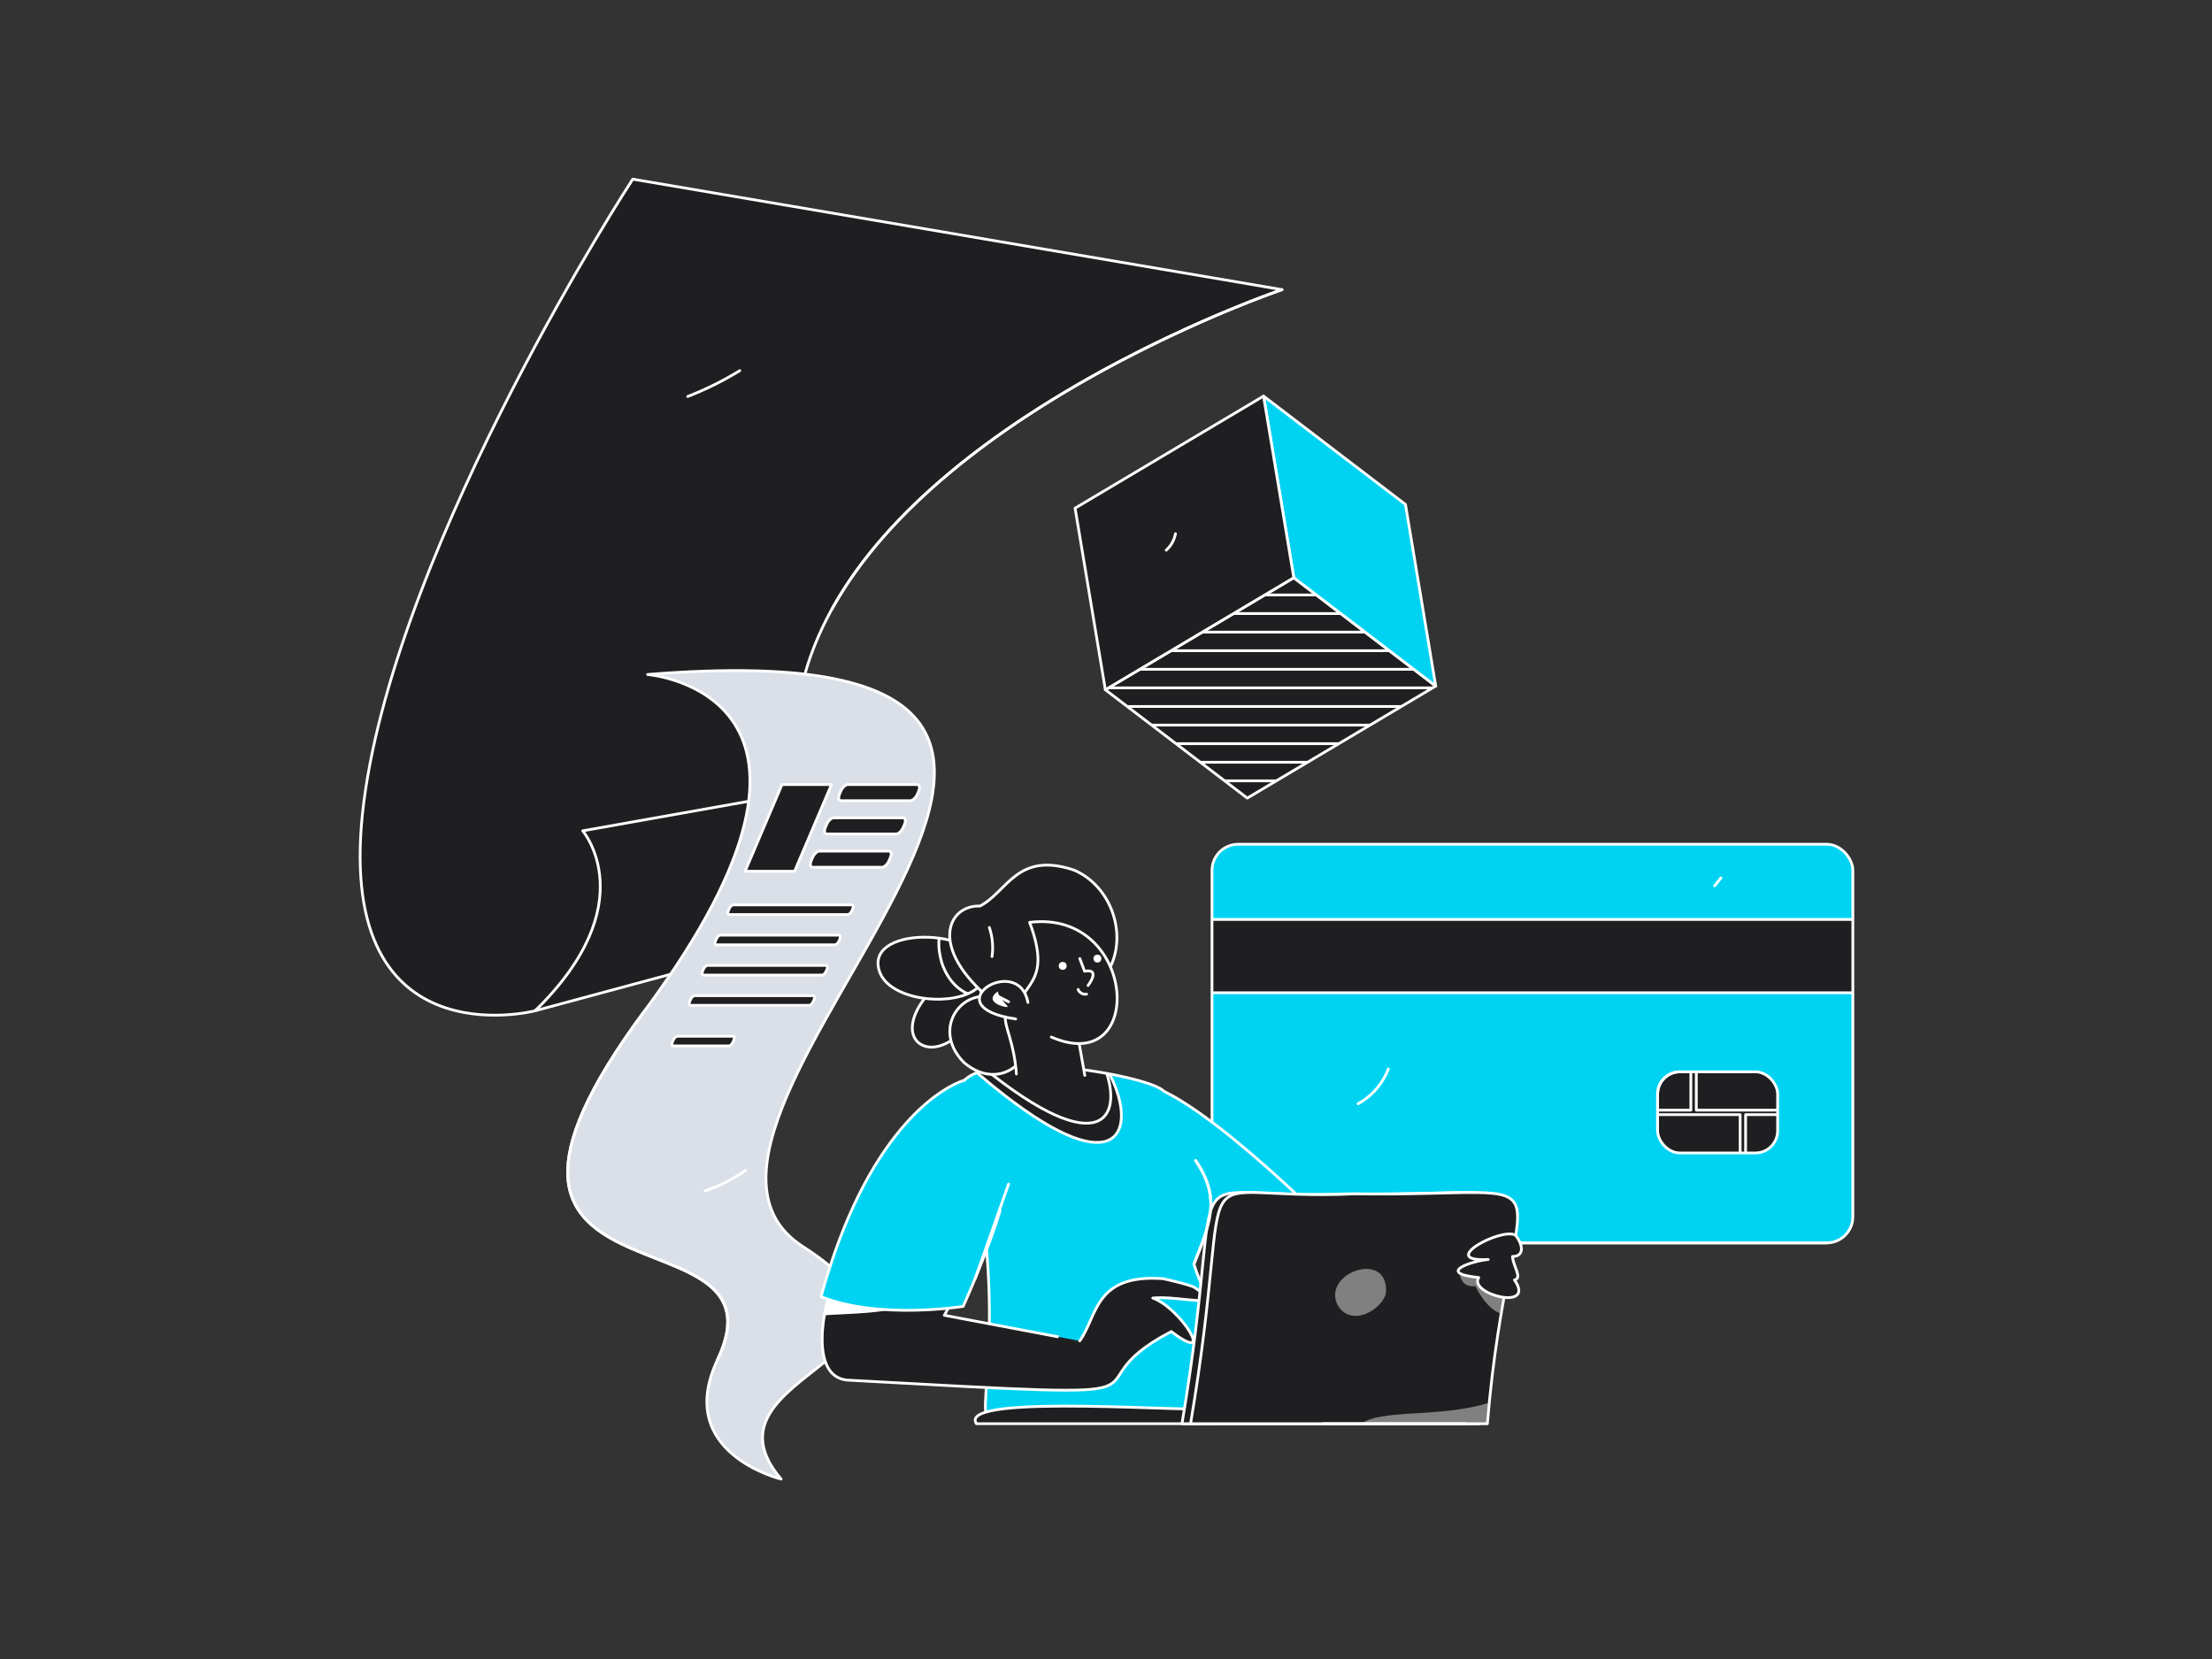 <svg xmlns="http://www.w3.org/2000/svg" viewBox="0 0 4000 3000"><rect x="0" y="0" width="4000" height="3000" fill="#333333" stroke="none"/><defs><clipPath id="a"><rect width="4000" height="3000" fill="none"/></clipPath><clipPath id="b"><polygon fill="#1F1F22" stroke="#fff" stroke-linecap="round" stroke-linejoin="round" stroke-width="5" points="2339.601 1044.648 2596.24 1240.577 2255.465 1443.224 1998.827 1247.295 2339.601 1044.648"/></clipPath><clipPath id="c"><rect width="1158.847" height="720.859" x="2191.689" y="1526.672" fill="#00D3F2" stroke="#fff" stroke-linecap="round" stroke-linejoin="round" stroke-width="5" rx="47.324"/></clipPath><clipPath id="d"><rect width="217.035" height="146.695" x="2997.487" y="1938.221" fill="#1F1F22" stroke="#fff" stroke-linecap="round" stroke-linejoin="round" stroke-width="5" rx="40.212"/></clipPath><clipPath id="e"><path fill="#00D3F2" stroke="#fff" stroke-linecap="round" stroke-linejoin="round" stroke-width="5" d="M2049.09,1959.819c2.176,49.868,119.442,221.27,124.695,245.369,42.263,92.742,53.069,152.312,85.674,149.008,275.687,81.93,249.406,98.332,292.738,13.716C2526.007,2339.681,2155.118,1942.807,2049.09,1959.819Z"/></clipPath><clipPath id="f"><path fill="#00D3F2" stroke="#fff" stroke-linecap="round" stroke-linejoin="round" stroke-width="5" d="M2104.392,1973.248c-25.261-30.035-363.986-87.201-370.393,1.364,106.834,412.48,17.643,602.831,60.497,590.794,700.52,15.709,442.345-34.768,364.489-279.459,26.35-67.796,51.754-116.493,3.014-187.324"/></clipPath><clipPath id="g"><path fill="#1F1F22" stroke="#fff" stroke-linecap="round" stroke-linejoin="round" stroke-width="5" d="M2103.15,2312.252c-124.757-8.974-118.171,67.852-150.69,112.526.506.182-243.583-46.169-244.808-46.335l33.895-61.799c-40.834,6.008-229.543,2.139-233.234-1.036-17.576,38.109-49.424,179.16,28.442,180.339,672.042,36.879,371.35,21.664,581.271-88.098,83.65,63.72,16.268-43.281-33.465-60.566,47.519-5.038,139.823,23.048,75.705-18.979C2152.051,2322.919,2103.15,2312.252,2103.15,2312.252Z"/></clipPath><clipPath id="h"><path fill="#1F1F22" stroke="#fff" stroke-linecap="round" stroke-linejoin="round" stroke-width="5" d="M2689.626,2574.527H2152.922c87.941-523.05-32.944-400.579,296.769-415.654C2867.771,2164.809,2730.958,2078.161,2689.626,2574.527Z"/></clipPath><clipPath id="i"><path fill="#1F1F22" stroke="#fff" stroke-linecap="round" stroke-linejoin="round" stroke-width="5" d="M1781.402,1750.788c10.366,72.711-161.894,73.64-189.734,9.376C1556.327,1672.879,1770.166,1676.201,1781.402,1750.788Z"/></clipPath></defs><g clip-path="url(#a)"><g style="isolation:isolate"><polygon fill="#1F1F22" points="2339.601 1044.648 2596.24 1240.577 2255.465 1443.224 1998.827 1247.295 2339.601 1044.648"/><g clip-path="url(#b)"><line x1="1860.286" x2="2734.78" y1="1613.71" y2="1613.71" fill="none" stroke="#fff" stroke-linecap="round" stroke-linejoin="round" stroke-width="5"/><line x1="1860.286" x2="2734.78" y1="1580.094" y2="1580.094" fill="none" stroke="#fff" stroke-linecap="round" stroke-linejoin="round" stroke-width="5"/><line x1="1860.286" x2="2734.78" y1="1546.478" y2="1546.478" fill="none" stroke="#fff" stroke-linecap="round" stroke-linejoin="round" stroke-width="5"/><line x1="1860.286" x2="2734.78" y1="1512.863" y2="1512.863" fill="none" stroke="#fff" stroke-linecap="round" stroke-linejoin="round" stroke-width="5"/><line x1="1860.286" x2="2734.78" y1="1479.247" y2="1479.247" fill="none" stroke="#fff" stroke-linecap="round" stroke-linejoin="round" stroke-width="5"/><line x1="1860.286" x2="2734.78" y1="1445.631" y2="1445.631" fill="none" stroke="#fff" stroke-linecap="round" stroke-linejoin="round" stroke-width="5"/><line x1="1860.286" x2="2734.78" y1="1412.015" y2="1412.015" fill="none" stroke="#fff" stroke-linecap="round" stroke-linejoin="round" stroke-width="5"/><line x1="1860.286" x2="2734.78" y1="1378.399" y2="1378.399" fill="none" stroke="#fff" stroke-linecap="round" stroke-linejoin="round" stroke-width="5"/><line x1="1860.286" x2="2734.78" y1="1344.783" y2="1344.783" fill="none" stroke="#fff" stroke-linecap="round" stroke-linejoin="round" stroke-width="5"/><line x1="1860.286" x2="2734.78" y1="1311.168" y2="1311.168" fill="none" stroke="#fff" stroke-linecap="round" stroke-linejoin="round" stroke-width="5"/><line x1="1860.286" x2="2734.78" y1="1277.552" y2="1277.552" fill="none" stroke="#fff" stroke-linecap="round" stroke-linejoin="round" stroke-width="5"/><line x1="1860.286" x2="2734.78" y1="1243.936" y2="1243.936" fill="none" stroke="#fff" stroke-linecap="round" stroke-linejoin="round" stroke-width="5"/><line x1="1860.286" x2="2734.78" y1="1210.32" y2="1210.32" fill="none" stroke="#fff" stroke-linecap="round" stroke-linejoin="round" stroke-width="5"/><line x1="1860.286" x2="2734.78" y1="1176.704" y2="1176.704" fill="none" stroke="#fff" stroke-linecap="round" stroke-linejoin="round" stroke-width="5"/><line x1="1860.286" x2="2734.78" y1="1143.088" y2="1143.088" fill="none" stroke="#fff" stroke-linecap="round" stroke-linejoin="round" stroke-width="5"/><line x1="1860.286" x2="2734.78" y1="1109.473" y2="1109.473" fill="none" stroke="#fff" stroke-linecap="round" stroke-linejoin="round" stroke-width="5"/><line x1="1860.286" x2="2734.78" y1="1075.857" y2="1075.857" fill="none" stroke="#fff" stroke-linecap="round" stroke-linejoin="round" stroke-width="5"/><line x1="1860.286" x2="2734.78" y1="1042.241" y2="1042.241" fill="none" stroke="#fff" stroke-linecap="round" stroke-linejoin="round" stroke-width="5"/><line x1="1860.286" x2="2734.78" y1="1008.625" y2="1008.625" fill="none" stroke="#fff" stroke-linecap="round" stroke-linejoin="round" stroke-width="5"/><line x1="1860.286" x2="2734.78" y1="975.009" y2="975.009" fill="none" stroke="#fff" stroke-linecap="round" stroke-linejoin="round" stroke-width="5"/><line x1="1860.286" x2="2734.78" y1="941.393" y2="941.393" fill="none" stroke="#fff" stroke-linecap="round" stroke-linejoin="round" stroke-width="5"/><line x1="1860.286" x2="2734.78" y1="907.777" y2="907.777" fill="none" stroke="#fff" stroke-linecap="round" stroke-linejoin="round" stroke-width="5"/><line x1="1860.286" x2="2734.78" y1="874.162" y2="874.162" fill="none" stroke="#fff" stroke-linecap="round" stroke-linejoin="round" stroke-width="5"/></g><polygon fill="none" stroke="#fff" stroke-linecap="round" stroke-linejoin="round" stroke-width="5" points="2339.601 1044.648 2596.24 1240.577 2255.465 1443.224 1998.827 1247.295 2339.601 1044.648"/><polygon fill="#00D3F2" stroke="#fff" stroke-linecap="round" stroke-linejoin="round" stroke-width="5" points="2284.886 716.282 2541.525 912.211 2596.24 1240.577 2339.601 1044.648 2284.886 716.282"/><polygon fill="#1F1F22" stroke="#fff" stroke-linecap="round" stroke-linejoin="round" stroke-width="5" points="2339.601 1044.648 1998.827 1247.295 1944.112 918.929 2284.886 716.282 2339.601 1044.648"/></g><path fill="none" stroke="#fff" stroke-linecap="round" stroke-linejoin="round" stroke-width="5" d="M2125.603,965.129a53.143,53.143,0,0,1-16.687,29.753"/><path fill="#1F1F22" stroke="#fff" stroke-linecap="round" stroke-linejoin="round" stroke-width="5" d="M1112.047,1697.971l-144.33,129.838s-370.765,96.1-309.718-378.046,486.209-1125.794,486.209-1125.794L2318.303,523.762s-922.006,311.489-879.369,861.756Z"/><path fill="#1F1F22" stroke="#fff" stroke-linecap="round" stroke-linejoin="round" stroke-width="5" d="M1516.889,1419.947l-463.171,82.422s112.556,131.109-86.001,325.44L1438.98,1700.696Z"/><path fill="#dbe0e8" stroke="#fff" stroke-linecap="round" stroke-linejoin="round" stroke-width="5" d="M1412.471,2674.638c-165.107-194.626,350.293-220.332,39.285-420.557-358.149-230.574,901.439-1130.054-280.641-1034.393,0,0,419.89,34.116-5.297,607.953-424.125,572.403,268.799,342.349,131.875,630.77C1217.286,2627.782,1412.471,2674.638,1412.471,2674.638Z"/><polygon fill="#1F1F22" stroke="#fff" stroke-linecap="round" stroke-linejoin="round" stroke-width="5" points="1436.85 1575.528 1347.41 1575.528 1414.145 1418.704 1503.585 1418.704 1436.85 1575.528"/><path fill="#1F1F22" stroke="#fff" stroke-linecap="round" stroke-linejoin="round" stroke-width="5" d="M1646.266,1447.935H1520.699c-4.175,0-5.3-5.311-2.511-11.863l2.343-5.506c2.788-6.552,8.433-11.863,12.608-11.863h125.567c4.175,0,5.3,5.311,2.511,11.863l-2.343,5.506C1656.086,1442.624,1650.441,1447.935,1646.266,1447.935Z"/><path fill="#1F1F22" stroke="#fff" stroke-linecap="round" stroke-linejoin="round" stroke-width="5" d="M1620.664,1508.099H1495.096c-4.175,0-5.299-5.311-2.511-11.863l2.343-5.506c2.788-6.552,8.433-11.863,12.608-11.863h125.567c4.175,0,5.3,5.311,2.511,11.863l-2.343,5.506C1630.483,1502.788,1624.839,1508.099,1620.664,1508.099Z"/><path fill="#1F1F22" stroke="#fff" stroke-linecap="round" stroke-linejoin="round" stroke-width="5" d="M1595.061,1568.264H1469.494c-4.175,0-5.3-5.311-2.511-11.863l2.343-5.506c2.788-6.551,8.433-11.863,12.608-11.863h125.567c4.175,0,5.3,5.311,2.511,11.863l-2.343,5.506C1604.881,1562.953,1599.236,1568.264,1595.061,1568.264Z"/><path fill="#1F1F22" stroke="#fff" stroke-linecap="round" stroke-linejoin="round" stroke-width="5" d="M1532.993,1653.835h-214.39c-2.494,0-3.166-3.173-1.5-7.087l1.4-3.29c1.666-3.914,5.038-7.087,7.532-7.087h214.39c2.494,0,3.166,3.173,1.5,7.087l-1.4,3.29C1538.859,1650.662,1535.487,1653.835,1532.993,1653.835Z"/><path fill="#1F1F22" stroke="#fff" stroke-linecap="round" stroke-linejoin="round" stroke-width="5" d="M1509.707,1708.554h-214.39c-2.494,0-3.166-3.173-1.5-7.087l1.4-3.29c1.666-3.914,5.038-7.087,7.532-7.087h214.39c2.494,0,3.166,3.173,1.5,7.087l-1.4,3.29C1515.574,1705.381,1512.202,1708.554,1509.707,1708.554Z"/><path fill="#1F1F22" stroke="#fff" stroke-linecap="round" stroke-linejoin="round" stroke-width="5" d="M1486.422,1763.273h-214.39c-2.494,0-3.166-3.173-1.5-7.087l1.4-3.29c1.666-3.914,5.038-7.087,7.532-7.087h214.39c2.494,0,3.166,3.173,1.5,7.087l-1.4,3.29C1492.289,1760.1,1488.916,1763.273,1486.422,1763.273Z"/><path fill="#1F1F22" stroke="#fff" stroke-linecap="round" stroke-linejoin="round" stroke-width="5" d="M1463.137,1817.993h-214.39c-2.494,0-3.166-3.173-1.5-7.087l1.4-3.29c1.666-3.914,5.038-7.087,7.532-7.087h214.39c2.494,0,3.166,3.173,1.5,7.087l-1.4,3.29C1469.003,1814.82,1465.631,1817.993,1463.137,1817.993Z"/><path fill="#1F1F22" stroke="#fff" stroke-linecap="round" stroke-linejoin="round" stroke-width="5" d="M1317.98,1891.34H1217.534c-2.494,0-3.166-3.173-1.5-7.087l1.4-3.29c1.666-3.914,5.038-7.087,7.532-7.087h100.446c2.494,0,3.166,3.173,1.5,7.087l-1.4,3.29C1323.847,1888.167,1320.475,1891.34,1317.98,1891.34Z"/><path fill="none" stroke="#fff" stroke-linecap="round" stroke-linejoin="round" stroke-width="5" d="M1337.762,670.259a586.298,586.298,0,0,1-94.115,46.715"/><path fill="none" stroke="#fff" stroke-linecap="round" stroke-linejoin="round" stroke-width="5" d="M1347.903,2116.402a273.887,273.887,0,0,1-72.82,37.091"/><path fill="none" stroke="#fff" stroke-linecap="round" stroke-linejoin="round" stroke-width="5" d="M2318.303,523.762s-608.668,205.631-814.049,577.894"/><path fill="none" stroke="#fff" stroke-linecap="round" stroke-linejoin="round" stroke-width="5" d="M1165.818,1827.641c-424.125,572.403,268.799,342.349,131.875,630.77"/><rect width="1158.847" height="720.859" x="2191.689" y="1526.672" fill="#00D3F2" rx="47.324"/><g clip-path="url(#c)"><rect width="1223.133" height="132.611" x="2152.779" y="1662.683" fill="#1F1F22" stroke="#fff" stroke-linecap="round" stroke-linejoin="round" stroke-width="5"/></g><rect width="1158.847" height="720.859" x="2191.689" y="1526.672" fill="none" stroke="#fff" stroke-linecap="round" stroke-linejoin="round" stroke-width="5" rx="47.324"/><rect width="217.035" height="146.695" x="2997.487" y="1938.221" fill="#1F1F22" rx="40.212"/><g clip-path="url(#d)"><polygon fill="#1F1F22" stroke="#fff" stroke-linecap="round" stroke-linejoin="round" stroke-width="5" points="3237.047 2007.488 3067.445 2007.488 3067.445 1924.161 3057.588 1924.161 3057.588 2007.488 2974.961 2007.488 2974.961 2015.65 3146.737 2015.65 3146.737 2098.976 3156.594 2098.976 3156.594 2015.65 3237.047 2015.65 3237.047 2007.488"/></g><rect width="217.035" height="146.695" x="2997.487" y="1938.221" fill="none" stroke="#fff" stroke-linecap="round" stroke-linejoin="round" stroke-width="5" rx="40.212"/><path fill="none" stroke="#fff" stroke-linecap="round" stroke-linejoin="round" stroke-width="5" d="M2510.507,1932.955a120.908,120.908,0,0,1-54.68,62.976"/><path fill="none" stroke="#fff" stroke-linecap="round" stroke-linejoin="round" stroke-width="5" d="M3111.995,1587.55l-11.475,14.379"/><path fill="none" stroke="#fff" stroke-linecap="round" stroke-linejoin="round" stroke-width="5" d="M3303.329,2247.531H2238.896a47.325,47.325,0,0,1-47.207-47.441"/><path fill="none" stroke="#fff" stroke-linecap="round" stroke-linejoin="round" stroke-width="5" d="M2997.487,2044.604v-66.071a40.213,40.213,0,0,1,40.113-40.312"/><path fill="#00D3F2" d="M2049.09,1959.819c2.176,49.868,119.442,221.27,124.695,245.369,42.263,92.742,53.069,152.312,85.674,149.008,275.687,81.93,249.406,98.332,292.738,13.716C2526.007,2339.681,2155.118,1942.807,2049.09,1959.819Z"/><g clip-path="url(#e)"><path fill="#00D3F2" d="M2143.068,2115.075c46.159-56.122,134.344,161.788,232.016,298.893s-90.102,97.529-101.57,92.255-132.827-112.379-132.827-112.379"/></g><path fill="none" stroke="#fff" stroke-linecap="round" stroke-linejoin="round" stroke-width="5" d="M2049.09,1959.819c2.176,49.868,119.442,221.27,124.695,245.369,42.263,92.742,53.069,152.312,85.674,149.008,275.687,81.93,249.406,98.332,292.738,13.716C2526.007,2339.681,2155.118,1942.807,2049.09,1959.819Z"/><path fill="#00D3F2" d="M2104.392,1973.248c-25.261-30.035-363.986-87.201-370.393,1.364,106.834,412.48,17.643,602.831,60.497,590.794,700.52,15.709,442.345-34.768,364.489-279.459,26.35-67.796,51.754-116.493,3.014-187.324"/><g clip-path="url(#f)"><path fill="#1F1F22" stroke="#fff" stroke-linecap="round" stroke-linejoin="round" stroke-width="5" d="M1751.964,1926.961c481.869,424.064,232.274-279.967,4.742-46.365"/><path fill="#1F1F22" stroke="#fff" stroke-linecap="round" stroke-linejoin="round" stroke-width="5" d="M1732.768,1892.215c481.869,424.064,232.274-279.967,4.742-46.365"/><path fill="#00D3F2" d="M1808.508,2189.068c98.175-132.645-143.867,409.605-13.585,424.52,202.041,23.129,175.383,106.136,175.383,106.136l-21.716-31.448c-219.362,32.558,204.962-83.637-316.043-127.068-5.191,18.787-8.273-356.752-11.33-393.864-10.901-6.063,40.917-1.411,54.624-2.693"/></g><path fill="none" stroke="#fff" stroke-linecap="round" stroke-linejoin="round" stroke-width="5" d="M2104.392,1973.248c-25.261-30.035-363.986-87.201-370.393,1.364,106.834,412.48,17.643,602.831,60.497,590.794,700.52,15.709,442.345-34.768,364.489-279.459,26.35-67.796,51.754-116.493,3.014-187.324"/><path fill="#1F1F22" d="M2103.15,2312.252c-124.757-8.974-118.171,67.852-150.69,112.526.506.182-243.583-46.169-244.808-46.335l33.895-61.799c-40.834,6.008-229.543,2.139-233.234-1.036-17.576,38.109-49.424,179.16,28.442,180.339,672.042,36.879,371.35,21.664,581.271-88.098,83.65,63.72,16.268-43.281-33.465-60.566,47.519-5.038,139.823,23.048,75.705-18.979C2152.051,2322.919,2103.15,2312.252,2103.15,2312.252Z"/><g clip-path="url(#g)"><path fill="#fff" d="M1409.877,2400.96c-.239-38.546,245.668-9.543,208.947-52.023-35.078-40.578-214.24-56.834-214.24-56.834"/></g><path fill="none" stroke="#fff" stroke-linecap="round" stroke-linejoin="round" stroke-width="5" d="M2103.15,2312.252c-124.757-8.974-118.171,67.852-150.69,112.526.506.182-243.583-46.169-244.808-46.335l33.895-61.799c-40.834,6.008-229.543,2.139-233.234-1.036-17.576,38.109-49.424,179.16,28.442,180.339,672.042,36.879,371.35,21.664,581.271-88.098,83.65,63.72,16.268-43.281-33.465-60.566,47.519-5.038,139.823,23.048,75.705-18.979C2152.051,2322.919,2103.15,2312.252,2103.15,2312.252Z"/><path fill="#1F1F22" stroke="#fff" stroke-linecap="round" stroke-linejoin="round" stroke-width="5" d="M2199.24,2574.503H1765.639c-37.62-57.407,421.083-17.269,430.732-28.468Z"/><path fill="#1F1F22" stroke="#fff" stroke-linecap="round" stroke-linejoin="round" stroke-width="5" d="M2674.091,2574.527H2137.388c87.941-523.05-32.944-400.579,296.769-415.654C2852.237,2164.809,2715.424,2078.161,2674.091,2574.527Z"/><path fill="#1F1F22" d="M2689.626,2574.527H2152.922c87.941-523.05-32.944-400.579,296.769-415.654C2867.771,2164.809,2730.958,2078.161,2689.626,2574.527Z"/><g clip-path="url(#h)"><path fill="gray" d="M2448.581,2592.332c23.531-81.557,317.347,36.085,385.157-199.168s-23.433,193.002-23.433,193.002l-350.186,62.736-319.872-46.007"/><path fill="gray" d="M2639.418,2300.656c2.153,30.18,28.292,25.039,28.292,25.039,69.947,135.133,153.909-39.247,13.877-38.634"/></g><path fill="none" stroke="#fff" stroke-linecap="round" stroke-linejoin="round" stroke-width="5" d="M2689.626,2574.527H2152.922c87.941-523.05-32.944-400.579,296.769-415.654C2867.771,2164.809,2730.958,2078.161,2689.626,2574.527Z"/><path fill="gray" d="M2506.382,2336.617c-3.516,29.509-63.837,67.229-88.276,21.89C2391.837,2300.97,2510.464,2259.934,2506.382,2336.617Z"/><path fill="#1F1F22" stroke="#fff" stroke-linecap="round" stroke-linejoin="round" stroke-width="5" d="M2740.391,2233.602c-25.526-14.813-142.798,48.937-49.156,43.952-27.848,2.282-96.978,24.462-17.132,32.68-19.839,29.721,104.29,62.08,64.52,4.236,14.994-2.937-2.747-25.666-3.573-42.364C2756.627,2272.068,2754.731,2251.273,2740.391,2233.602Z"/><path fill="#00D3F2" d="M1744.132,1953.352c-44.612,13.739-178.386,95.181-259.376,391.416,104.511,42.186,256.977,17.578,256.977,17.578s45.498-100.687,66.774-173.278"/><path fill="none" stroke="#fff" stroke-linecap="round" stroke-linejoin="round" stroke-width="5" d="M1744.132,1953.352c-44.612,13.739-178.386,95.181-259.376,391.416,104.511,42.186,256.977,17.578,256.977,17.578s45.498-100.687,66.774-173.278"/><path fill="#1F1F22" stroke="#fff" stroke-linecap="round" stroke-linejoin="round" stroke-width="5" d="M1764.181,1772.506c42.912,40.527-55.185,152.521-103.885,112.592C1617.389,1844.575,1715.487,1732.581,1764.181,1772.506Z"/><path fill="#1F1F22" d="M1781.402,1750.788c10.366,72.711-161.894,73.64-189.734,9.376C1556.327,1672.879,1770.166,1676.201,1781.402,1750.788Z"/><g clip-path="url(#i)"><path fill="#1F1F22" stroke="#fff" stroke-linecap="round" stroke-linejoin="round" stroke-width="5" d="M1816.353,1727.386c13.228,95.207-85.423,97.607-113.314,13.612C1670.198,1626.969,1797.906,1626.41,1816.353,1727.386Z"/></g><path fill="none" stroke="#fff" stroke-linecap="round" stroke-linejoin="round" stroke-width="5" d="M1781.402,1750.788c10.366,72.711-161.894,73.64-189.734,9.376C1556.327,1672.879,1770.166,1676.201,1781.402,1750.788Z"/><path fill="#1F1F22" stroke="#fff" stroke-linecap="round" stroke-linejoin="round" stroke-width="5" d="M1833.329,1823.265c68.682,69.295-15.424,162.428-90.359,97.934C1674.292,1851.907,1758.399,1758.773,1833.329,1823.265Z"/><path fill="#1F1F22" d="M1961.679,1944.689l-25.99-146.786c-174.29,29.526-105.985,25.701-97.723,144.19"/><path fill="none" stroke="#fff" stroke-linecap="round" stroke-linejoin="round" stroke-width="5" d="M1961.679,1944.689l-25.99-146.786c-174.29,29.526-105.985,25.701-97.723,144.19"/><path fill="#1F1F22" stroke="#fff" stroke-linecap="round" stroke-linejoin="round" stroke-width="5" d="M1942.578,1573.564c-103.548-35.012-121.271,39.685-170.405,64.829-58.502-2.012-94.508,75.375,21.625,170.957C2060.64,1868.064,2064.459,1626.472,1942.578,1573.564Z"/><path fill="#1F1F22" d="M1901.095,1875.308c172.687,74.762,155.591-231.325-39.221-207.378,43.654,116.383-20.879,108.3-25.615,170.336"/><path fill="none" stroke="#fff" stroke-linecap="round" stroke-linejoin="round" stroke-width="5" d="M1901.095,1875.308c172.687,74.762,155.591-231.325-39.221-207.378,43.654,116.383-20.879,108.3-25.615,170.336"/><path fill="#1F1F22" stroke="#fff" stroke-linecap="round" stroke-linejoin="round" stroke-width="5" d="M1836.666,1842.615c-151.635-22.078,4.893-121.207,22.097-29.991"/><path fill="#00D3F2" d="M1997.241,2218.838c87.72,9.913,103.697-55.397,103.697-55.397"/><path fill="#fff" d="M1804.357,1792.79c2.392,14.901,21.454,26.844,17.088,28.145C1817.227,1822.191,1777.071,1811.952,1804.357,1792.79Z"/><ellipse cx="1984.476" cy="1733.408" fill="#fff" rx="7.149" ry="7.184"/><ellipse cx="1921.695" cy="1746.627" fill="#fff" rx="7.149" ry="7.184"/><path fill="#1F1F22" stroke="#fff" stroke-linecap="round" stroke-linejoin="round" stroke-width="5" d="M1952.628,1733.363c6.724,17.719,8.65,22.961,8.65,22.961,30.437-5.532,6.277,25.776,6.277,25.776"/><path fill="#1F1F22" stroke="#fff" stroke-linecap="round" stroke-linejoin="round" stroke-width="5" d="M1949.624,1789.332a13.668,13.668,0,0,0,15.244,8.329"/><line x1="1823.834" x2="1806.029" y1="1811.544" y2="1802.283" fill="#1F1F22" stroke="#fff" stroke-linecap="round" stroke-linejoin="round" stroke-width="5"/><line x1="1763.586" x2="1823.834" y1="2311.53" y2="2141.158" fill="none" stroke="#fff" stroke-linecap="round" stroke-linejoin="round" stroke-width="5"/><line x1="2391.799" x2="2649.961" y1="2574.503" y2="2574.503" fill="none" stroke="#fff" stroke-linecap="round" stroke-linejoin="round" stroke-width="5"/><path fill="none" stroke="#fff" stroke-linecap="round" stroke-linejoin="round" stroke-width="5" d="M2158.986,2285.947c26.35-67.796,51.754-116.493,3.014-187.324"/><path fill="none" stroke="#fff" stroke-linecap="round" stroke-linejoin="round" stroke-width="5" d="M1789.022,1677.218a113.134,113.134,0,0,1,4.853,52.484"/></g></svg>
